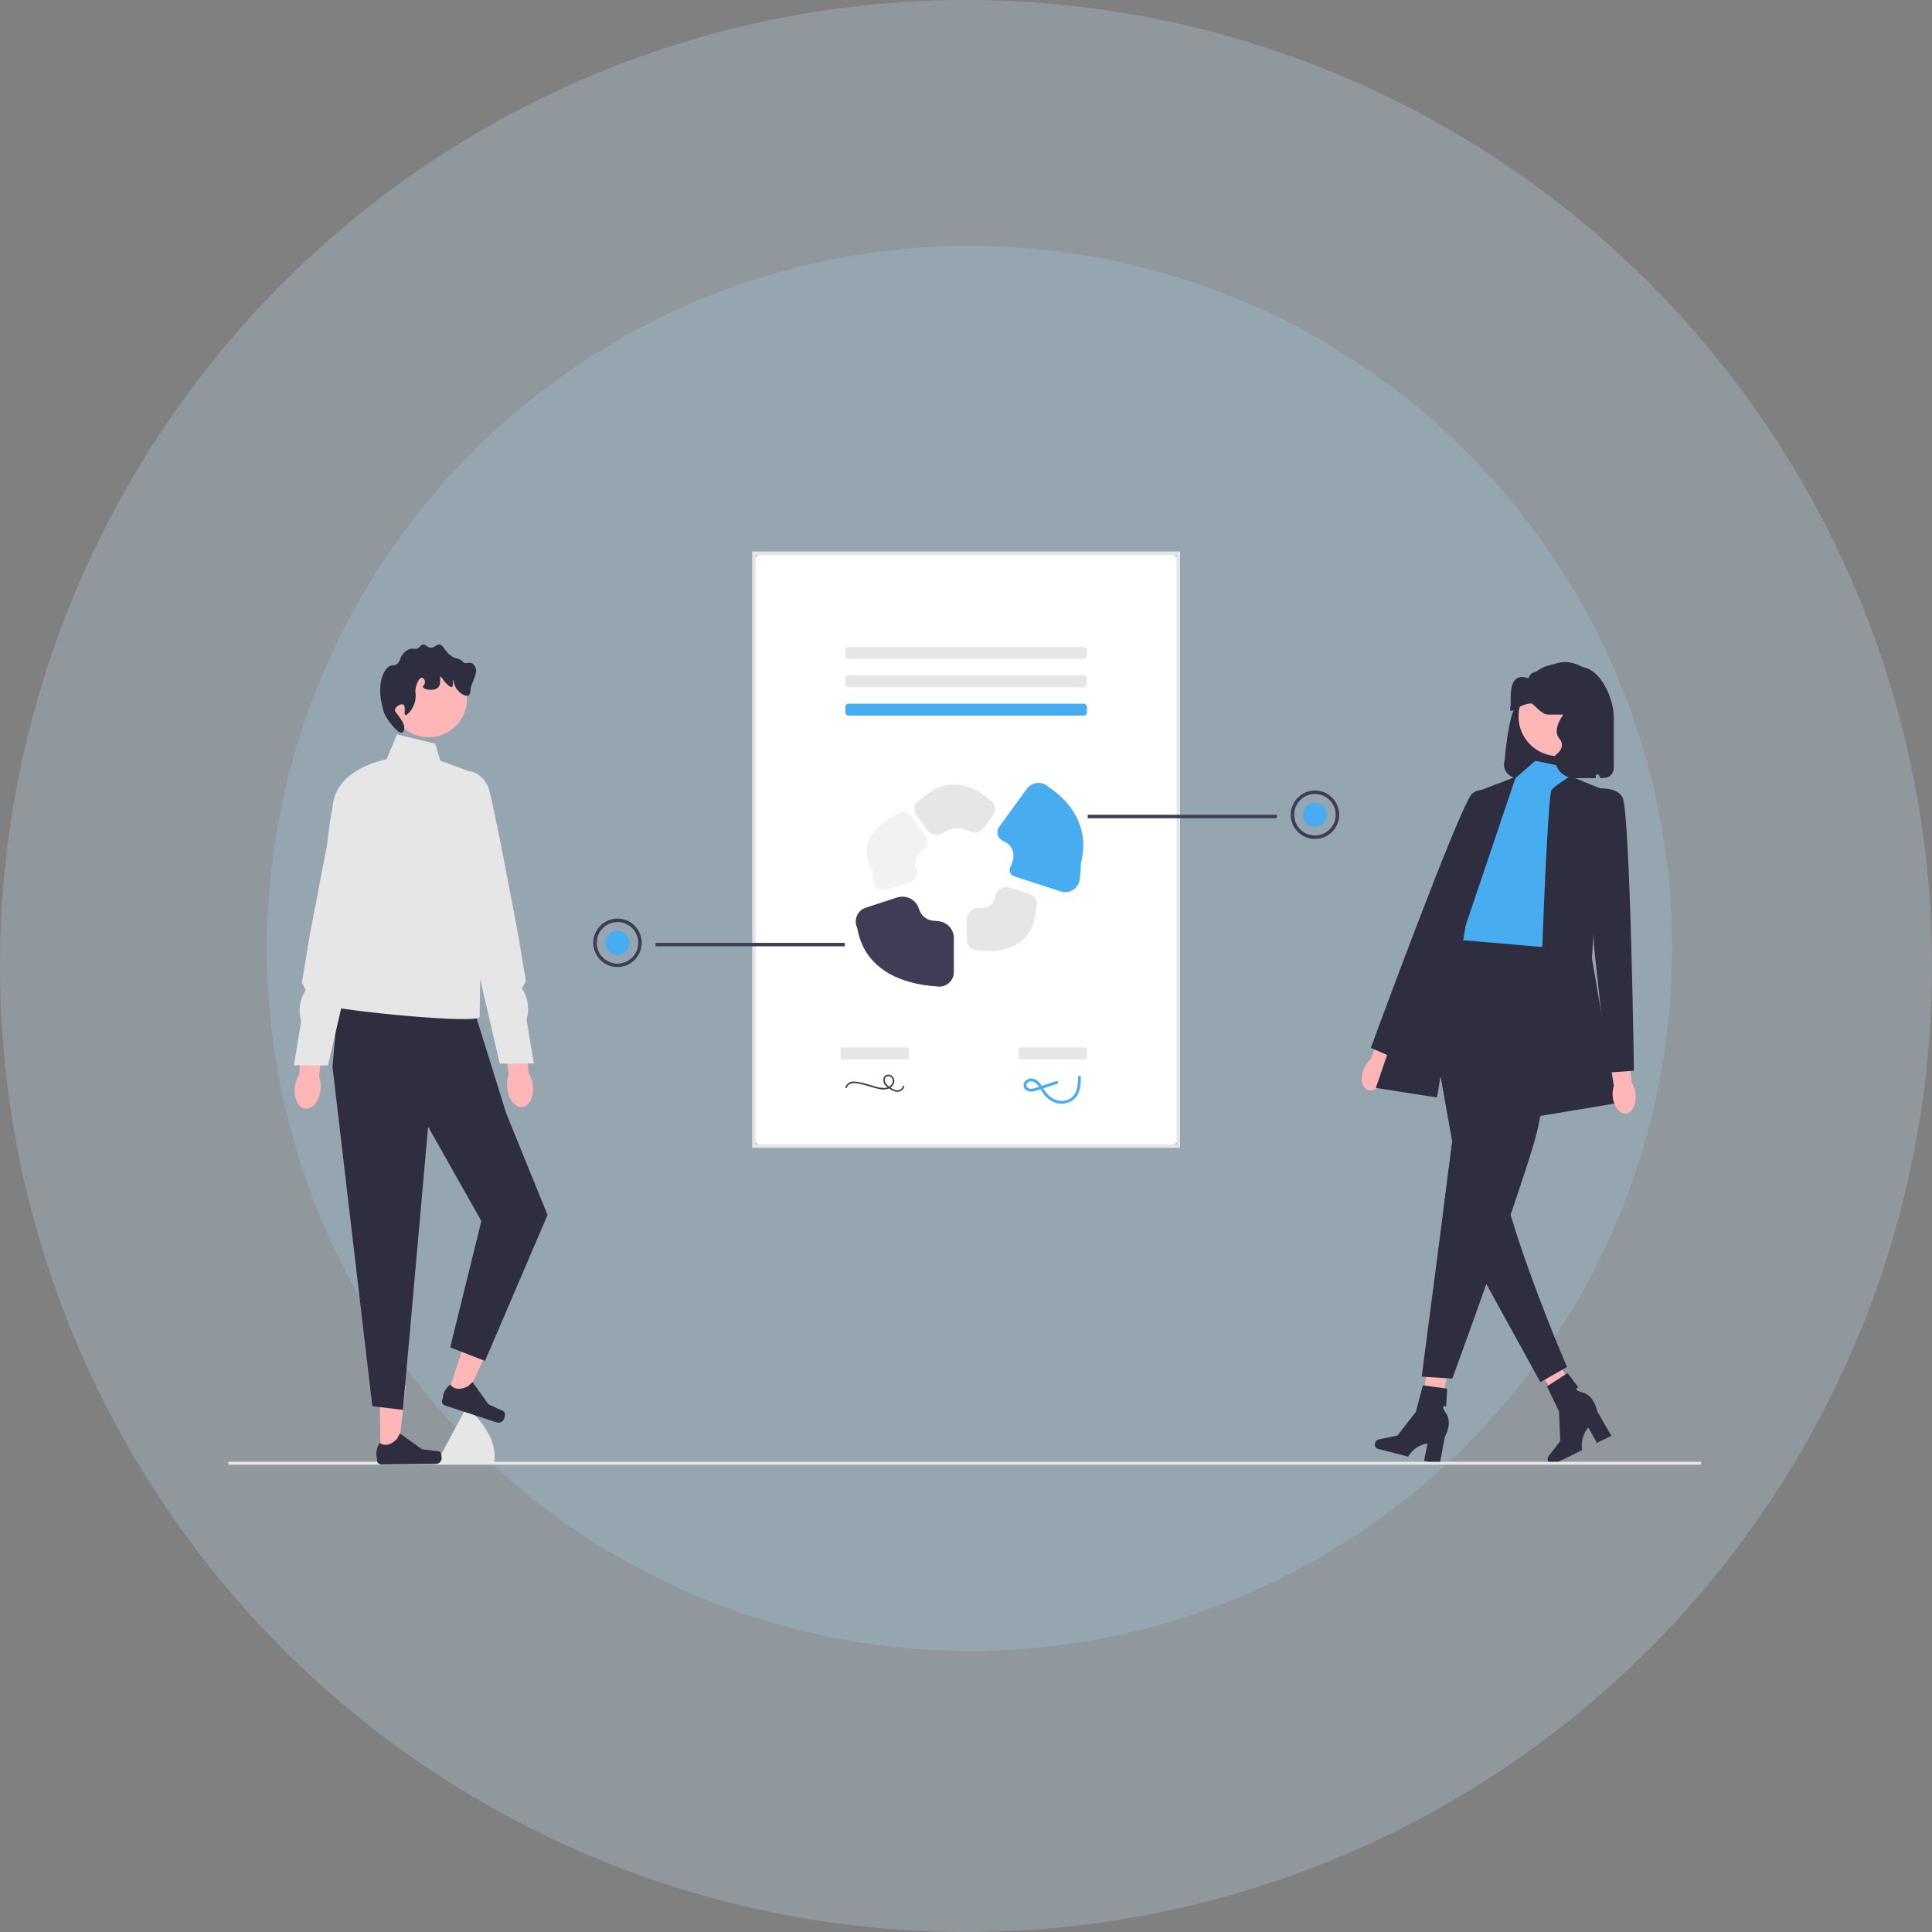 <svg width="475" height="475" viewBox="0 0 475 475" fill="none" xmlns="http://www.w3.org/2000/svg">
<rect x="0" y="0" width="475" height="475" fill="#808080" stroke="none"/>
<circle cx="237.5" cy="237.5" r="237.5" fill="#C8E6FB" fill-opacity="0.24"/>
<circle cx="238.364" cy="233.182" r="172.727" fill="#A4D6F8" fill-opacity="0.22"/>
<g clip-path="url(#clip0_98_1087)">
<path d="M352.919 350.319L349.155 349.436L351.431 332.084L356.987 333.386L352.919 350.319Z" fill="#FFB6B6"/>
<path d="M338.056 354.794C337.891 355.426 338.207 356.055 338.76 356.198L346.188 358.126C346.188 358.126 347.681 355.377 350.989 354.886L350.104 359.142L353.936 360.136L355.225 353.259C355.225 353.259 357.188 349.909 355.539 347.509C353.89 345.109 355.548 345.813 355.548 345.813L355.796 341.414L349.829 340.592L348.083 347.146L343.582 352.934L338.932 353.9C338.519 353.986 338.174 354.337 338.056 354.794Z" fill="#2F2E41"/>
<path d="M389.011 346.224L385.577 348.003L376.02 333.342L381.087 330.717L389.011 346.224Z" fill="#FFB6B6"/>
<path d="M380.632 359.292C380.919 359.879 381.567 360.151 382.081 359.9L388.976 356.533C388.976 356.533 388.323 353.474 390.516 350.949L392.612 354.757L396.169 353.02L392.675 346.958C392.675 346.958 391.987 343.137 389.173 342.386C386.359 341.636 388.077 341.093 388.077 341.093L385.403 337.59L380.337 340.847L383.274 346.961L383.62 354.284L380.717 358.042C380.458 358.377 380.425 358.868 380.632 359.292Z" fill="#2F2E41"/>
<path d="M187.639 281.776H287.43C288.687 281.776 289.705 280.757 289.705 279.501V138.291C289.705 137.035 288.687 136.016 287.43 136.016H187.639C186.382 136.016 185.364 137.035 185.364 138.291V279.501C185.364 280.757 186.382 281.776 187.639 281.776Z" fill="white"/>
<path d="M290.131 282.201H184.938V135.591H290.131V282.201ZM185.789 281.35H289.28V136.442H185.789V281.35Z" fill="#E6E6E6"/>
<path d="M266.491 159.077C266.895 159.077 267.224 159.406 267.224 159.81V161.277C267.224 161.682 266.895 162.01 266.491 162.01H208.579C208.174 162.01 207.846 161.682 207.846 161.277V159.81C207.846 159.406 208.174 159.077 208.579 159.077H266.491Z" fill="#E6E6E6"/>
<path d="M266.491 166.041C266.895 166.041 267.224 166.369 267.224 166.774V168.241C267.224 168.646 266.895 168.974 266.491 168.974H208.579C208.174 168.974 207.846 168.645 207.846 168.241V166.774C207.846 166.369 208.174 166.041 208.579 166.041H266.491Z" fill="#E6E6E6"/>
<path d="M266.491 173.005C266.895 173.005 267.224 173.334 267.224 173.739V175.205C267.224 175.61 266.895 175.938 266.491 175.938H208.579C208.174 175.938 207.846 175.61 207.846 175.205V173.739C207.846 173.334 208.174 173.006 208.579 173.006L266.491 173.005Z" fill="#48ACF0"/>
<path d="M373.084 191.276H392.32C392.292 190.372 392.484 189.475 392.88 188.662C392.891 189.564 393.09 190.454 393.463 191.276H394.336C395.673 191.275 396.756 190.192 396.757 188.855V176.355C396.757 170.234 391.523 161.059 385.837 164.898C385.654 164.889 382.771 163.612 382.588 163.612C377.585 163.616 375.865 168.13 374.354 172.899C372.633 172.106 371.447 175.417 370.589 181.245C370.339 182.946 370.116 184.861 369.916 186.951C369.365 188.704 370.339 190.573 372.093 191.124C372.414 191.225 372.748 191.277 373.085 191.278L373.084 191.276Z" fill="#2F2E41"/>
<path d="M335.335 262.742C334.382 265.003 334.775 267.327 336.213 267.934C337.652 268.541 339.591 267.2 340.545 264.939C340.938 264.041 341.111 263.061 341.048 262.083L344.969 252.452L340.41 250.709L337.028 260.388C336.283 261.026 335.703 261.833 335.334 262.742L335.335 262.742Z" fill="#FFB6B6"/>
<path d="M377.484 187.045L386.679 188.968L385.269 193.199L388.089 225.559L383.388 235.978L354.712 233.628L361.764 219.524C361.764 219.524 358.943 207.771 362.704 205.42C366.465 203.068 372.576 191.316 372.576 191.316L377.484 187.045Z" fill="#48ACF0"/>
<path d="M386.055 190.84L394.201 194.138L391.38 235.507L397.491 271.235L377.747 274.526C377.747 274.526 380.098 195.548 381.508 194.138C382.918 192.727 386.055 190.838 386.055 190.838V190.84Z" fill="#2F2E41"/>
<path d="M370.102 195.999C370.102 195.999 364.802 192.646 361.938 195.129C359.075 197.612 337.028 257.632 337.028 257.632L342.974 260.215L356.612 231.621L370.102 195.999Z" fill="#2F2E41"/>
<path d="M354.919 297.126L349.542 338.462L357.063 338.932C357.063 338.932 360.974 328.26 365.436 315.69C366.386 313.024 367.358 310.274 368.322 307.519C369.366 304.53 370.405 301.54 371.392 298.654C373.832 291.536 375.971 285.058 377.193 280.827C377.404 280.085 377.592 279.413 377.748 278.82C381.036 266.183 382.918 233.16 382.918 233.16L355.652 230.81L355.361 231.172L349.542 238.444L349.814 239.981L357.063 280.641L354.92 297.128L354.919 297.126Z" fill="#2F2E41"/>
<path d="M357.062 280.64L354.919 297.127L364.561 314.102L365.434 315.691L378.71 339.816L385.268 336.098C385.268 336.098 376.736 316.489 371.39 298.653C370.798 296.693 370.248 294.751 369.755 292.862C368.302 287.328 370.681 277.231 369.75 274.447C366.605 265.055 356.357 246.265 351.599 237.752L349.813 239.981L357.062 280.64Z" fill="#2F2E41"/>
<path d="M372.695 190.962L363.176 194.61L338.26 267.476L353.303 269.827L360.355 227.517L372.695 190.962Z" fill="#2F2E41"/>
<path d="M396.5 269.615C396.742 272.056 398.198 273.911 399.752 273.756C401.306 273.602 402.369 271.498 402.127 269.055C402.043 268.078 401.727 267.135 401.204 266.305L400.048 255.973L395.21 256.619L396.864 266.736C396.515 267.653 396.39 268.64 396.5 269.615Z" fill="#FFB6B6"/>
<path d="M390.909 194.14C390.909 194.14 397.021 192.729 398.901 196.02C400.782 199.311 401.722 263.245 401.722 263.245L395.255 263.716L391.85 232.22L390.91 194.141L390.909 194.14Z" fill="#2F2E41"/>
<path d="M383.11 185.905C388.507 185.905 392.882 181.529 392.882 176.132C392.882 170.735 388.507 166.36 383.11 166.36C377.713 166.36 373.338 170.735 373.338 176.132C373.338 181.529 377.713 185.905 383.11 185.905Z" fill="#FFB6B6"/>
<path d="M387.033 191.276H391.859C392.104 191.276 392.312 191.087 392.324 190.842L392.325 190.815C392.351 190.304 393.068 190.218 393.234 190.702C393.301 190.896 393.377 191.088 393.463 191.276H393.937V176.21C393.937 173.626 391.843 171.531 389.259 171.531C387.052 171.531 385.146 173.073 384.684 175.23C384.684 175.23 381.404 179.252 383.337 181.514C385.27 183.776 382.458 185.617 382.458 185.617C381.834 188.529 384.054 191.276 387.033 191.276Z" fill="#2F2E41"/>
<path d="M227.025 208.824C228.108 208.126 228.336 206.631 227.579 205.589L224.03 200.706C223.201 199.565 221.604 199.311 220.462 200.14C220.361 200.213 220.266 200.294 220.176 200.381C214.168 203.594 210.933 208.285 214.529 213.83C214.529 214.756 214.597 215.681 214.731 216.597C214.79 216.995 214.924 217.384 215.15 217.715C215.824 218.7 217.012 219.062 218.058 218.721L223.862 216.835C225.095 216.435 225.762 215.088 225.307 213.874C224.718 212.306 224.961 210.156 227.025 208.824Z" fill="#F2F2F2"/>
<path d="M240.8 223.228C239.13 223.063 237.704 224.439 237.704 226.117V231.124C237.704 231.253 237.714 231.383 237.734 231.511C237.949 232.906 239.253 233.863 240.649 233.648C248.782 234.651 254.34 231.114 254.675 223.354C254.728 223.245 254.773 223.132 254.811 223.017C255.244 221.676 254.509 220.238 253.168 219.804L248.308 218.225C246.632 217.681 244.89 218.769 244.596 220.507C244.331 222.077 243.295 223.474 240.8 223.228Z" fill="#E6E6E6"/>
<path d="M210.757 228.123C212.444 238.134 221.228 241.932 230.389 242.532C230.568 242.56 230.75 242.574 230.931 242.574C232.907 242.575 234.51 240.974 234.511 238.998V230.627C234.511 228.285 232.591 226.461 230.25 226.438C227.986 226.415 226.511 225.344 225.905 223.377C225.212 221.131 222.744 219.946 220.509 220.672L212.867 223.156C211.877 223.477 211.076 224.213 210.672 225.172C210.271 226.122 210.302 227.199 210.757 228.123Z" fill="#3F3D56"/>
<path d="M257.833 193.508C256.423 192.126 254.16 192.15 252.779 193.56C252.656 193.686 252.542 193.82 252.439 193.962L245.649 203.308C244.781 204.503 245.277 206.167 246.634 206.751C249.813 208.118 249.479 211.186 248.444 213.063C247.937 213.983 248.355 215.135 249.355 215.459L260.796 219.177C262.678 219.785 264.697 218.751 265.305 216.869C265.366 216.68 265.411 216.485 265.44 216.288C265.637 214.978 265.735 213.656 265.735 212.331C267.671 205.114 264.992 198.31 257.833 193.508Z" fill="#48ACF0"/>
<path d="M238.185 204.344C239.453 205.058 241.052 204.712 241.907 203.536L244.182 200.405C244.623 199.798 244.777 199.028 244.601 198.298C244.432 197.582 243.957 196.975 243.301 196.64C237.949 191.804 231.613 191.507 226.241 196.615C225.566 196.956 225.075 197.576 224.897 198.311C224.722 199.036 224.874 199.801 225.312 200.404L227.971 204.063C228.883 205.319 230.652 205.648 231.91 204.737C233.738 203.414 236.394 203.336 238.185 204.344Z" fill="#E6E6E6"/>
<path d="M418.259 359.393H56.136V360.109H418.259V359.393Z" fill="#E6E6E6"/>
<path d="M208.217 267.41C208.421 266.546 209.38 266.261 210.165 266.294C210.66 266.327 211.152 266.405 211.633 266.526C212.137 266.639 212.636 266.773 213.133 266.914C214.043 267.174 214.944 267.488 215.869 267.691C216.646 267.903 217.463 267.915 218.246 267.725C218.998 267.519 219.59 266.938 219.811 266.189C220.036 265.474 219.713 264.701 219.045 264.36C218.428 264.019 217.652 264.244 217.311 264.862C217.306 264.871 217.301 264.88 217.297 264.889C217.011 265.651 217.235 266.51 217.857 267.034C218.176 267.333 218.525 267.599 218.899 267.825C219.279 268.084 219.701 268.273 220.147 268.384C220.905 268.585 221.706 268.272 222.127 267.611C222.211 267.453 222.261 267.279 222.275 267.1C222.297 266.857 221.918 266.859 221.896 267.1C221.832 267.797 221.016 268.122 220.406 268.046C219.995 267.978 219.602 267.825 219.252 267.598C218.915 267.401 218.595 267.175 218.296 266.923C217.779 266.476 217.294 265.74 217.642 265.041C217.912 264.593 218.495 264.448 218.944 264.718C219.003 264.754 219.059 264.797 219.11 264.845C219.653 265.289 219.556 266.095 219.198 266.623C218.768 267.173 218.104 267.49 217.405 267.477C216.668 267.479 215.936 267.364 215.235 267.137C214.361 266.889 213.495 266.611 212.617 266.377C212.118 266.244 211.616 266.125 211.108 266.032C210.628 265.926 210.135 265.892 209.645 265.93C208.817 265.969 208.101 266.519 207.85 267.308C207.795 267.547 208.161 267.648 208.217 267.41Z" fill="#3F3D56"/>
<path d="M223.245 257.517C223.36 257.517 223.452 257.845 223.452 258.25V259.716C223.452 260.121 223.36 260.449 223.245 260.449H206.877C206.762 260.449 206.67 260.121 206.67 259.716V258.25C206.67 257.845 206.762 257.517 206.877 257.517H223.245Z" fill="#E6E6E6"/>
<path d="M267.016 257.517C267.131 257.517 267.224 257.845 267.224 258.25V259.716C267.224 260.121 267.131 260.449 267.016 260.449H250.648C250.534 260.449 250.441 260.121 250.441 259.716V258.25C250.441 257.845 250.534 257.517 250.648 257.517H267.016Z" fill="#E6E6E6"/>
<path d="M259.728 265.776L256.479 266.85L254.855 267.387C254.356 267.6 253.815 267.699 253.273 267.677C252.873 267.651 252.522 267.402 252.364 267.033C252.294 266.663 252.453 266.288 252.767 266.08C253.542 265.49 254.523 266.091 255.072 266.701C255.744 267.448 256.125 268.413 256.755 269.195C257.316 269.897 258.027 270.464 258.836 270.855C260.454 271.657 262.383 271.492 263.84 270.427C265.553 269.106 265.728 266.816 265.737 264.818C265.73 264.626 265.569 264.476 265.377 264.483C265.195 264.489 265.049 264.636 265.042 264.818C265.034 266.629 264.931 268.848 263.28 269.981C261.698 271.067 259.621 270.779 258.164 269.622C257.414 268.954 256.789 268.156 256.321 267.267C255.801 266.416 255.155 265.595 254.177 265.264C253.311 264.95 252.344 265.288 251.863 266.073C251.449 266.771 251.678 267.673 252.376 268.088C252.43 268.12 252.486 268.148 252.544 268.173C253.679 268.714 254.977 268.08 256.069 267.719L259.914 266.449C260.337 266.309 260.156 265.638 259.73 265.778L259.728 265.776Z" fill="#48ACF0"/>
<path d="M115.345 346.643C115.302 346.606 115.27 346.587 115.248 346.587C114.718 346.592 114.245 346.87 113.985 347.33L108.277 357.93C108.147 358.161 108.083 358.413 108.085 358.665C108.087 358.917 108.156 359.168 108.29 359.396C108.559 359.853 121.164 360.017 121.164 360.017C121.694 360.012 123.149 353.491 115.345 346.643Z" fill="#E6E6E6"/>
<path d="M93.53 357.449L97.862 357.411L99.777 340.683L93.383 340.739L93.53 357.449Z" fill="#FFB6B6"/>
<path d="M108.372 357.221C108.509 357.447 108.586 358.18 108.588 358.444C108.595 359.256 107.943 359.92 107.131 359.927L93.715 360.044C93.161 360.049 92.708 359.604 92.703 359.05L92.698 358.491C92.698 358.491 92.02 356.818 93.368 354.737C93.368 354.737 95.08 356.343 97.596 353.783L98.332 352.421L103.784 356.335L106.79 356.678C107.447 356.753 108.029 356.655 108.372 357.221Z" fill="#2F2E41"/>
<path d="M110.011 343.007L114.127 344.358L121.299 329.125L115.224 327.13L110.011 343.007Z" fill="#FFB6B6"/>
<path d="M124.144 347.544C124.201 347.802 124.04 348.521 123.958 348.772C123.704 349.544 122.874 349.964 122.102 349.71L109.355 345.525C108.829 345.352 108.542 344.785 108.715 344.259L108.889 343.728C108.889 343.728 108.782 341.926 110.726 340.386C110.726 340.386 111.834 342.455 115.037 340.836L116.171 339.781L120.082 345.236L122.819 346.524C123.418 346.805 124.001 346.898 124.144 347.544Z" fill="#2F2E41"/>
<path d="M115.823 246.014L124.479 273.766L134.625 298.707L119.245 334.597L110.687 331.263L118.347 300.2L105.254 277.008L99.067 346.631L91.54 345.73L81.753 262.33L83.288 244.194L115.823 246.014Z" fill="#2F2E41"/>
<path d="M106.968 182.825L97.616 180.567L95.036 186.695C95.036 186.695 82.399 188.829 81.753 198.504C81.753 198.504 79.234 211.203 80.847 214.751C82.459 218.298 86.433 230.842 86.433 230.842C86.433 230.842 80.14 246.471 81.753 247.437C83.366 248.403 117.921 251.925 117.921 249.99C117.921 248.056 118.316 225.068 118.316 225.068L116.962 190.24L108.258 187.017L106.968 182.825Z" fill="#E6E6E6"/>
<path d="M105.385 181.266C110.59 181.266 114.809 177.047 114.809 171.842C114.809 166.638 110.59 162.418 105.385 162.418C100.18 162.418 95.961 166.638 95.961 171.842C95.961 177.047 100.18 181.266 105.385 181.266Z" fill="#FFB6B6"/>
<path d="M99.145 173.243C99.897 173.655 99.184 175.62 99.654 175.79C100.198 175.986 102.178 173.731 102.201 171.206C102.208 170.441 102.032 170.074 102.201 169.168C102.422 167.982 103.101 166.584 103.729 166.621C104.102 166.643 104.466 167.17 104.493 167.64C104.532 168.299 103.892 168.558 103.984 168.913C104.16 169.589 106.848 170.055 107.805 168.913C108.555 168.018 107.979 166.447 108.314 166.366C108.561 166.307 108.827 167.172 109.842 168.149C110.225 168.517 110.794 169.065 111.116 168.913C111.581 168.694 111.242 167.151 111.37 167.13C111.476 167.113 111.543 168.198 112.135 169.168C112.894 170.414 114.46 171.374 115.191 170.951C115.639 170.692 115.674 169.97 115.7 169.423C115.757 168.269 117.433 165.614 116.998 164.379C116.114 161.867 114.602 163.639 113.917 162.8C112.991 161.666 112.16 162.276 110.606 161.018C109.089 159.788 109.075 158.552 108.059 158.471C107.144 158.398 106.819 159.374 105.767 159.235C104.875 159.117 104.681 158.36 103.984 158.471C103.346 158.572 103.304 159.238 102.456 159.489C101.914 159.65 101.795 159.418 101.182 159.489C99.907 159.638 99.05 160.8 98.89 161.018C98.272 161.857 98.512 162.21 97.871 163.055C97.319 163.784 96.094 163.475 95.634 163.839C94.13 165.028 93.484 167.22 93.472 169.718C93.463 171.465 93.691 172.348 94.2 174.553C94.587 176.228 96.376 178.391 97.362 179.356C97.626 179.615 98.369 180.341 98.89 180.12C99.384 179.911 99.399 178.971 99.4 178.847C99.401 178.42 99.288 177.891 98.381 176.554C97.428 175.15 97.05 174.99 97.107 174.517C97.209 173.681 98.545 172.915 99.145 173.243Z" fill="#2F2E41"/>
<path d="M72.495 267.242C72.167 269.982 73.314 272.373 75.058 272.582C76.802 272.791 78.482 270.739 78.81 267.998C78.954 266.799 78.814 265.666 78.466 264.754L79.711 253.125L74.242 252.657L73.595 264.171C73.041 264.975 72.639 266.042 72.495 267.242Z" fill="#FFB6B6"/>
<path d="M88.244 190.014C88.244 190.014 85.41 190.054 83.533 193.717C82.535 195.664 76.05 230.56 76.05 230.56L74.228 241.597L75.164 243.422C73.676 245.699 73.266 248.515 74.044 251.122L72.264 261.905L80.635 261.95L87.167 233.702L92.659 217.32L88.244 190.014Z" fill="#E6E6E6"/>
<path d="M131.009 266.816C131.337 269.557 130.189 271.947 128.445 272.156C126.702 272.365 125.022 270.313 124.694 267.573C124.55 266.373 124.689 265.241 125.037 264.329L123.792 252.7L129.262 252.232L129.909 263.745C130.462 264.549 130.865 265.617 131.009 266.816Z" fill="#FFB6B6"/>
<path d="M115.259 189.589C115.259 189.589 118.093 189.628 119.971 193.292C120.968 195.239 127.454 230.134 127.454 230.134L129.276 241.171L128.339 242.996C129.828 245.273 130.238 248.09 129.459 250.696L131.24 261.479L122.869 261.524L116.337 233.277L110.844 216.894L115.259 189.589Z" fill="#E6E6E6"/>
<path d="M371.364 174.681C371.711 175.25 373.556 173.168 376.388 172.939C377.109 172.879 378.734 175.64 380.599 175.68C381.835 175.705 382.596 175.695 384.117 175.68C385.916 175.66 386.408 175.62 386.756 175.18C387.429 174.327 386.875 172.809 387.196 172.685C387.464 172.58 388.159 173.518 388.515 174.681C389.263 177.122 386.58 180.522 386.316 183.666C386.035 187.056 388.805 180.562 388.515 183.666C388.19 187.161 387.024 186.896 387.037 188.159C387.042 188.349 387.09 188.513 387.196 188.658C387.288 188.788 387.38 188.838 388.955 189.157C390.837 189.542 391.782 189.731 392.033 189.656C392.68 189.467 393.335 188.414 393.792 187.66C394.549 186.427 394.012 187.67 393.792 186.162C393.581 184.705 392.921 184.515 392.913 183.167C392.904 181.47 393.946 180.956 394.672 179.174C396.013 175.879 394.703 172.066 394.232 170.688C394.006 170.027 393.596 169.191 392.878 167.809C392.301 166.7 391.536 165.723 390.602 164.991C389.203 163.894 387.578 163.142 385.821 162.844C384.858 162.681 383.877 162.767 382.931 163.025L380.48 163.693C379.45 163.974 378.478 164.483 377.622 165.192C376.824 165.195 376.132 165.78 375.858 166.631C375.829 166.72 375.803 166.772 375.782 166.765C371.364 165.197 371.367 169.84 371.415 172.74C371.42 173.037 371.411 173.3 371.377 173.513V173.528C371.289 174.102 371.267 174.522 371.364 174.681Z" fill="#2F2E41"/>
<path d="M313.933 200.323H267.422V201.174H313.933V200.323Z" fill="#3F3D56"/>
<path d="M323.295 206.267C320.01 206.267 317.338 203.595 317.338 200.31C317.338 197.025 320.01 194.353 323.295 194.353C326.579 194.353 329.252 197.025 329.252 200.31C329.252 203.595 326.579 206.267 323.295 206.267ZM323.295 195.204C320.479 195.204 318.189 197.495 318.189 200.31C318.189 203.126 320.479 205.416 323.295 205.416C326.11 205.416 328.401 203.126 328.401 200.31C328.401 197.495 326.11 195.204 323.295 195.204Z" fill="#3F3D56"/>
<path d="M323.295 203.289C324.94 203.289 326.273 201.955 326.273 200.31C326.273 198.665 324.94 197.332 323.295 197.332C321.65 197.332 320.316 198.665 320.316 200.31C320.316 201.955 321.65 203.289 323.295 203.289Z" fill="#48ACF0"/>
<path d="M207.687 231.81H161.176V232.661H207.687V231.81Z" fill="#3F3D56"/>
<path d="M145.857 231.798C145.857 228.513 148.53 225.841 151.814 225.841C155.099 225.841 157.772 228.513 157.772 231.798C157.772 235.083 155.099 237.755 151.814 237.755C148.53 237.755 145.857 235.083 145.857 231.798ZM146.708 231.798C146.708 234.613 148.999 236.904 151.814 236.904C154.63 236.904 156.921 234.613 156.921 231.798C156.921 228.982 154.63 226.692 151.814 226.692C148.999 226.692 146.708 228.982 146.708 231.798Z" fill="#3F3D56"/>
<path d="M151.814 234.776C153.459 234.776 154.793 233.443 154.793 231.798C154.793 230.153 153.459 228.819 151.814 228.819C150.169 228.819 148.836 230.153 148.836 231.798C148.836 233.443 150.169 234.776 151.814 234.776Z" fill="#48ACF0"/>
</g>
<defs>
<clipPath id="clip0_98_1087">
<rect width="362.123" height="224.545" fill="white" transform="translate(56.136 135.591)"/>
</clipPath>
</defs>
</svg>
